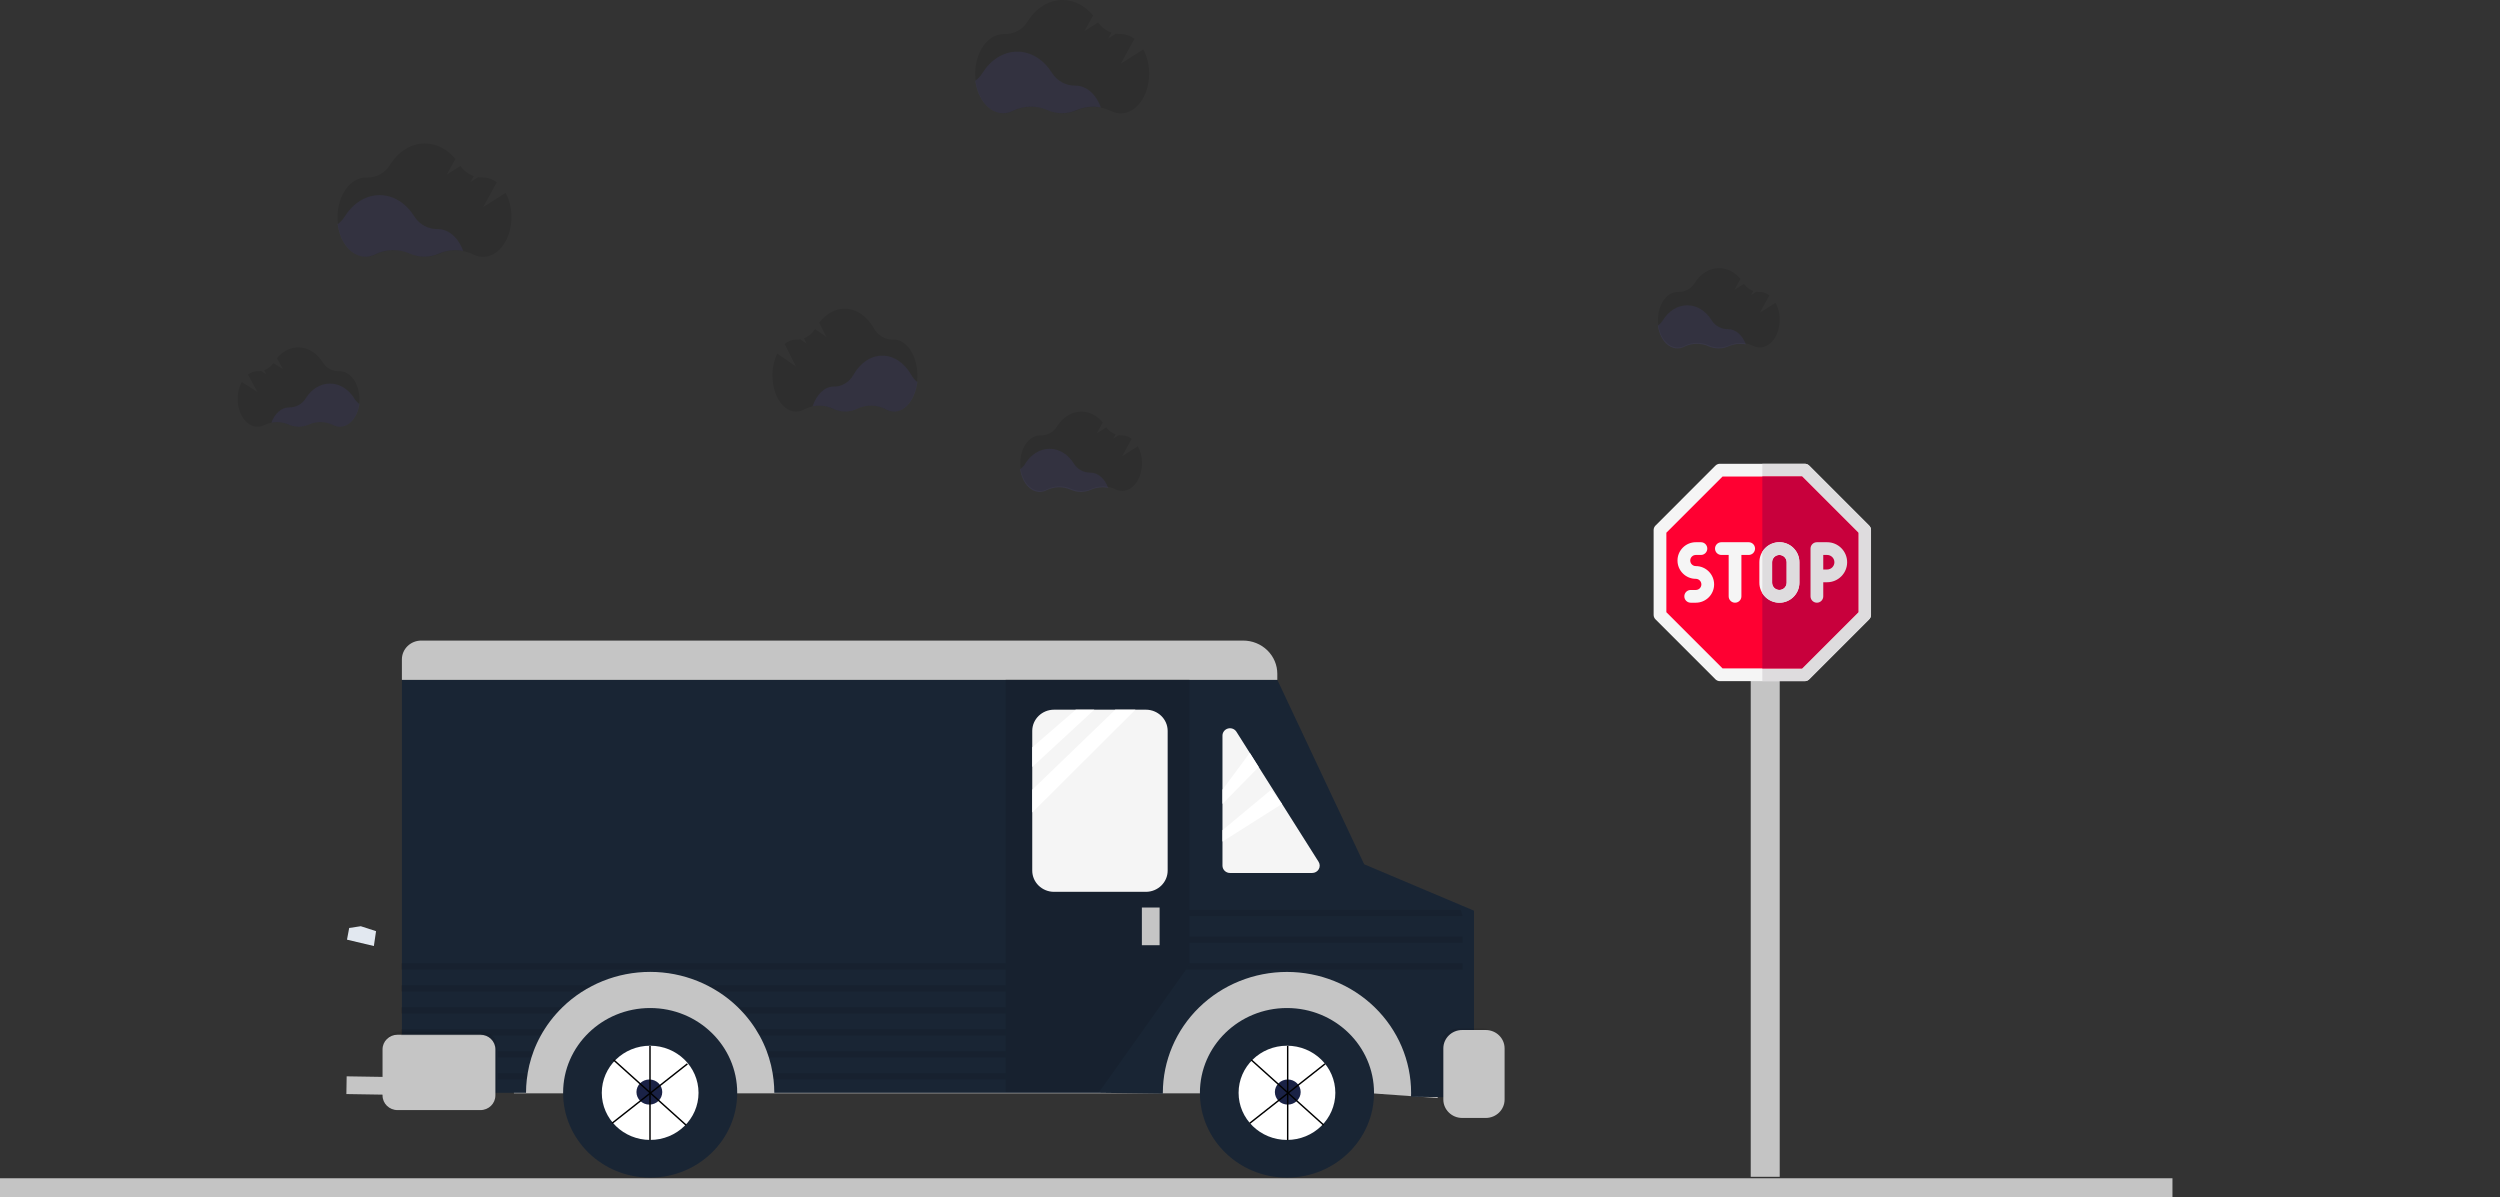<svg width="1725" height="826" viewBox="0 0 1725 826" fill="none" xmlns="http://www.w3.org/2000/svg">
<rect x="0" y="0" width="1725" height="826" fill="#333333" stroke="none"/>
<g id="stop">
<g id="cloud2">
<g id="c1">
<path id="Vector 4" opacity="0.1" d="M319.612 173.14C313.974 172.075 308.147 172.712 302.872 174.97C299.703 176.384 296.272 177.115 292.802 177.115C289.332 177.115 285.901 176.384 282.732 174.97C278.987 173.329 274.93 172.52 270.841 172.6C266.753 172.679 262.731 173.645 259.052 175.43C256.951 176.546 254.61 177.132 252.232 177.14C242.632 177.14 234.642 167.47 232.982 154.71C234.898 153.306 236.528 151.548 237.782 149.53C243.412 140.46 252.132 134.64 261.922 134.64C271.712 134.64 280.322 140.39 285.922 149.37C287.609 152.07 289.962 154.289 292.756 155.815C295.55 157.34 298.689 158.12 301.872 158.08H302.122C309.772 158.08 316.392 164.21 319.612 173.14Z" fill="#6C63FF"/>
<path id="c1_2" opacity="0.1" d="M348.872 133.09L333.352 142.94L342.762 125.83C340.09 123.703 336.787 122.525 333.372 122.48H333.122C332.044 122.499 330.966 122.422 329.902 122.25L324.642 125.58L326.902 121.48C323.172 120.178 319.951 117.727 317.702 114.48L308.282 120.48L314.232 109.67C308.722 103.06 301.302 99 293.142 99C283.352 99 274.632 104.83 269.002 113.9C267.337 116.623 264.978 118.855 262.166 120.366C259.355 121.877 256.192 122.614 253.002 122.5H252.472C241.662 122.5 232.902 134.76 232.902 149.87C232.902 164.98 241.662 177.24 252.472 177.24C254.849 177.232 257.189 176.649 259.292 175.54C262.969 173.751 266.992 172.782 271.08 172.7C275.169 172.619 279.227 173.428 282.972 175.07C286.137 176.492 289.567 177.231 293.037 177.24C296.507 177.249 299.94 176.526 303.112 175.12C306.83 173.509 310.85 172.716 314.901 172.793C318.952 172.871 322.939 173.818 326.592 175.57C328.672 176.659 330.984 177.232 333.332 177.24C344.142 177.24 352.902 164.99 352.902 149.87C352.991 144.027 351.605 138.256 348.872 133.09Z" fill="black"/>
</g>
<g id="c3">
<path id="Vector 5" opacity="0.1" d="M764.612 336.62C760.658 335.87 756.571 336.315 752.872 337.9C750.654 338.892 748.252 339.405 745.822 339.405C743.392 339.405 740.99 338.892 738.772 337.9C736.15 336.752 733.309 336.185 730.447 336.241C727.584 336.296 724.768 336.971 722.192 338.22C720.722 339 719.086 339.411 717.422 339.42C710.702 339.42 705.112 332.64 703.952 323.71C705.294 322.73 706.435 321.501 707.312 320.09C711.252 313.74 717.312 309.67 724.202 309.67C731.092 309.67 737.092 313.67 741.032 319.97C742.209 321.865 743.854 323.425 745.808 324.5C747.763 325.576 749.961 326.13 752.192 326.11H752.372C757.722 326.08 762.352 330.37 764.612 336.62Z" fill="#6C63FF"/>
<path id="c3_2" opacity="0.1" d="M785.14 307.9L774.28 314.79L780.87 302.79C779.004 301.294 776.691 300.466 774.3 300.44H774.13C773.376 300.459 772.622 300.402 771.88 300.27L768.19 302.61L769.77 299.74C767.162 298.828 764.909 297.117 763.33 294.85L756.74 299.03L760.9 291.46C757.05 286.84 751.85 284 746.14 284C739.29 284 733.14 288.07 729.24 294.42C728.071 296.315 726.422 297.867 724.461 298.921C722.5 299.974 720.295 300.491 718.07 300.42H717.7C710.14 300.42 704 309 704 319.58C704 330.16 710.14 338.74 717.7 338.74C719.364 338.736 721.002 338.324 722.47 337.54C725.046 336.291 727.862 335.616 730.725 335.561C733.587 335.505 736.428 336.072 739.05 337.22C741.281 338.216 743.696 338.734 746.14 338.74C748.552 338.737 750.936 338.229 753.14 337.25C755.742 336.123 758.555 335.569 761.39 335.624C764.224 335.679 767.014 336.343 769.57 337.57C771.027 338.333 772.646 338.735 774.29 338.74C781.86 338.74 787.99 330.16 787.99 319.58C788.031 315.51 787.051 311.494 785.14 307.9Z" fill="black"/>
</g>
<g id="c2">
<path id="Vector 6" opacity="0.1" d="M187.282 291.62C191.236 290.87 195.323 291.316 199.022 292.9C201.238 293.892 203.639 294.405 206.067 294.405C208.495 294.405 210.896 293.892 213.112 292.9C215.734 291.752 218.575 291.185 221.437 291.241C224.3 291.296 227.116 291.971 229.692 293.22C231.162 293.999 232.799 294.41 234.462 294.42C241.182 294.42 246.782 287.64 247.942 278.71C246.597 277.733 245.456 276.504 244.582 275.09C240.642 268.74 234.582 264.67 227.682 264.67C220.782 264.67 214.802 268.67 210.862 274.97C209.684 276.866 208.038 278.428 206.081 279.503C204.125 280.578 201.924 281.132 199.692 281.11H199.522C194.172 281.08 189.532 285.37 187.282 291.62Z" fill="#6C63FF"/>
<path id="c2_2" opacity="0.1" d="M166.802 263.59L177.672 270.48L171.072 258.48C172.938 256.985 175.251 256.158 177.642 256.13H177.872C178.626 256.149 179.38 256.092 180.122 255.96L183.802 258.3L182.222 255.43C184.833 254.519 187.09 252.808 188.672 250.54L195.262 254.72L191.092 247.15C194.952 242.53 200.142 239.69 205.862 239.69C212.712 239.69 218.812 243.76 222.762 250.11C223.93 252.005 225.579 253.558 227.54 254.612C229.502 255.665 231.707 256.182 233.932 256.11H234.292C241.862 256.11 247.992 264.69 247.992 275.27C247.992 285.85 241.862 294.43 234.292 294.43C232.628 294.424 230.991 294.012 229.522 293.23C226.946 291.981 224.129 291.306 221.267 291.251C218.405 291.195 215.564 291.762 212.942 292.91C210.714 293.906 208.302 294.424 205.862 294.43C203.45 294.429 201.065 293.921 198.862 292.94C196.259 291.813 193.444 291.259 190.607 291.314C187.771 291.369 184.98 292.033 182.422 293.26C180.966 294.024 179.347 294.426 177.702 294.43C170.142 294.43 164.002 285.85 164.002 275.27C163.945 271.204 164.908 267.188 166.802 263.59Z" fill="black"/>
</g>
</g>
<g id="cloud1">
<g id="c1_3">
<path id="Vector 4_2" opacity="0.1" d="M759.612 74.14C753.974 73.075 748.147 73.712 742.872 75.97C739.703 77.384 736.272 78.115 732.802 78.115C729.332 78.115 725.901 77.384 722.732 75.97C718.987 74.329 714.93 73.52 710.841 73.6C706.753 73.679 702.731 74.645 699.052 76.43C696.951 77.546 694.61 78.132 692.232 78.14C682.632 78.14 674.642 68.47 672.982 55.71C674.898 54.306 676.528 52.548 677.782 50.53C683.412 41.46 692.132 35.64 701.922 35.64C711.712 35.64 720.322 41.39 725.922 50.37C727.609 53.07 729.962 55.289 732.756 56.815C735.55 58.34 738.689 59.12 741.872 59.08H742.122C749.772 59.08 756.392 65.21 759.612 74.14Z" fill="#6C63FF"/>
<path id="c1_4" opacity="0.1" d="M788.872 34.09L773.352 43.94L782.762 26.83C780.09 24.703 776.787 23.525 773.372 23.48H773.122C772.044 23.499 770.966 23.422 769.902 23.25L764.642 26.58L766.902 22.48C763.172 21.178 759.951 18.727 757.702 15.48L748.282 21.48L754.232 10.67C748.722 4.06 741.302 0 733.142 0C723.352 0 714.632 5.83 709.002 14.9C707.337 17.623 704.978 19.855 702.166 21.366C699.355 22.878 696.192 23.614 693.002 23.5H692.472C681.662 23.5 672.902 35.76 672.902 50.87C672.902 65.98 681.662 78.24 692.472 78.24C694.849 78.232 697.189 77.649 699.292 76.54C702.969 74.751 706.992 73.782 711.08 73.7C715.169 73.619 719.227 74.428 722.972 76.07C726.137 77.492 729.567 78.231 733.037 78.24C736.507 78.249 739.94 77.526 743.112 76.12C746.83 74.509 750.85 73.716 754.901 73.793C758.952 73.871 762.939 74.818 766.592 76.57C768.672 77.659 770.984 78.232 773.332 78.24C784.142 78.24 792.902 65.99 792.902 50.87C792.991 45.027 791.605 39.256 788.872 34.09Z" fill="black"/>
</g>
<g id="c3_3">
<path id="Vector 5_2" opacity="0.1" d="M1204.61 237.62C1200.66 236.87 1196.57 237.315 1192.87 238.9C1190.65 239.892 1188.25 240.405 1185.82 240.405C1183.39 240.405 1180.99 239.892 1178.77 238.9C1176.15 237.752 1173.31 237.185 1170.45 237.241C1167.58 237.296 1164.77 237.971 1162.19 239.22C1160.72 240 1159.09 240.411 1157.42 240.42C1150.7 240.42 1145.11 233.64 1143.95 224.71C1145.29 223.73 1146.44 222.501 1147.31 221.09C1151.25 214.74 1157.31 210.67 1164.2 210.67C1171.09 210.67 1177.09 214.67 1181.03 220.97C1182.21 222.865 1183.85 224.425 1185.81 225.5C1187.76 226.576 1189.96 227.13 1192.19 227.11H1192.37C1197.72 227.08 1202.35 231.37 1204.61 237.62Z" fill="#6C63FF"/>
<path id="c3_4" opacity="0.1" d="M1225.14 208.9L1214.28 215.79L1220.87 203.79C1219 202.294 1216.69 201.466 1214.3 201.44H1214.13C1213.38 201.459 1212.62 201.402 1211.88 201.27L1208.19 203.61L1209.77 200.74C1207.16 199.828 1204.91 198.117 1203.33 195.85L1196.74 200.03L1200.9 192.46C1197.05 187.84 1191.85 185 1186.14 185C1179.29 185 1173.14 189.07 1169.24 195.42C1168.07 197.315 1166.42 198.867 1164.46 199.921C1162.5 200.974 1160.3 201.491 1158.07 201.42H1157.7C1150.14 201.42 1144 210 1144 220.58C1144 231.16 1150.14 239.74 1157.7 239.74C1159.36 239.736 1161 239.324 1162.47 238.54C1165.05 237.291 1167.86 236.616 1170.73 236.561C1173.59 236.505 1176.43 237.072 1179.05 238.22C1181.28 239.216 1183.7 239.734 1186.14 239.74C1188.55 239.737 1190.94 239.229 1193.14 238.25C1195.74 237.123 1198.56 236.569 1201.39 236.624C1204.22 236.679 1207.01 237.343 1209.57 238.57C1211.03 239.333 1212.65 239.735 1214.29 239.74C1221.86 239.74 1227.99 231.16 1227.99 220.58C1228.03 216.51 1227.05 212.494 1225.14 208.9Z" fill="black"/>
</g>
<g id="c2_3">
<path id="Vector 6_2" opacity="0.1" d="M560.718 280.355C565.425 279.382 570.29 279.961 574.694 282.015C577.332 283.302 580.19 283.968 583.081 283.968C585.972 283.968 588.83 283.302 591.468 282.015C594.589 280.526 597.972 279.791 601.379 279.864C604.787 279.935 608.14 280.811 611.206 282.431C612.956 283.441 614.905 283.974 616.885 283.987C624.885 283.987 631.552 275.193 632.933 263.61C631.332 262.343 629.973 260.749 628.933 258.915C624.242 250.679 617.028 245.4 608.814 245.4C600.599 245.4 593.48 250.588 588.789 258.76C587.387 261.219 585.427 263.245 583.098 264.639C580.769 266.033 578.149 266.752 575.492 266.723H575.289C568.92 266.684 563.396 272.249 560.718 280.355Z" fill="#6C63FF"/>
<path id="c2_4" opacity="0.1" d="M536.336 243.999L549.277 252.936L541.42 237.371C543.641 235.432 546.395 234.36 549.241 234.323H549.515C550.413 234.348 551.31 234.274 552.194 234.103L556.575 237.138L554.694 233.415C557.802 232.234 560.489 230.015 562.372 227.073L570.218 232.495L565.253 222.676C569.849 216.684 576.027 213 582.837 213C590.992 213 598.254 218.279 602.956 226.515C604.347 228.973 606.31 230.987 608.644 232.354C610.98 233.72 613.605 234.391 616.254 234.297H616.683C625.695 234.297 632.992 245.426 632.992 259.149C632.992 272.871 625.695 284 616.683 284C614.702 283.992 612.753 283.458 611.004 282.444C607.937 280.824 604.584 279.948 601.176 279.877C597.769 279.804 594.387 280.54 591.266 282.029C588.613 283.32 585.742 283.992 582.837 284C579.965 283.999 577.126 283.34 574.503 282.067C571.405 280.606 568.053 279.887 564.676 279.958C561.3 280.03 557.977 280.891 554.932 282.482C553.198 283.473 551.271 283.995 549.313 284C540.312 284 533.003 272.871 533.003 259.149C532.935 253.875 534.081 248.666 536.336 243.999Z" fill="black"/>
</g>
</g>
<rect id="road" y="813" width="1499" height="13" fill="#C4C4C4"/>
<g id="truck">
<rect id="Rectangle 1" width="20" height="345" transform="matrix(-1 0 0 1 1228 467)" fill="#C4C4C4"/>
<path id="Vector" d="M992 757.665L946.945 754.42H354.594V669.906H992V757.665Z" fill="#C5C5C5"/>
<path id="Vector_2" d="M1017.04 628.363V757.302L973.598 756.752C973.598 755.836 973.664 754.919 973.664 754.057C973.664 731.932 964.64 710.713 948.578 695.068C932.516 679.423 910.731 670.634 888.015 670.634C865.3 670.634 843.515 679.423 827.452 695.068C811.39 710.713 802.367 731.932 802.367 754.057C802.367 754.24 802.367 754.424 802.367 754.598L759.006 754.048H534.267C534.264 750.985 534.088 747.925 533.74 744.881C533.58 743.414 533.382 741.975 533.128 740.544C532.523 736.867 531.662 733.235 530.549 729.672C530.098 728.205 529.608 726.766 529.062 725.336C527.658 721.613 525.985 717.992 524.055 714.5C523.246 713.024 522.38 711.585 521.476 710.164C519.047 706.343 516.306 702.719 513.278 699.328C511.942 697.831 510.558 696.385 509.128 694.992C493.069 679.376 471.305 670.605 448.614 670.605C425.922 670.605 404.158 679.376 388.099 694.992C386.663 696.391 385.279 697.837 383.949 699.328C380.922 702.719 378.18 706.343 375.751 710.164C374.81 711.585 373.982 713.024 373.172 714.5C371.242 717.992 369.569 721.613 368.165 725.336C367.628 726.766 367.13 728.205 366.678 729.672C365.567 733.223 364.706 736.843 364.099 740.508C363.845 741.938 363.647 743.377 363.487 744.844C363.139 747.888 362.963 750.948 362.96 754.011H277.311V469.09H881.361L941.287 596.36L1015.76 627.823L1017.04 628.363Z" fill="#192534"/>
<path id="Vector_3" d="M290.648 442H857.812C864.053 442 870.038 444.415 874.45 448.713C878.863 453.011 881.342 458.84 881.342 464.918V469.09H277.302V454.99C277.302 453.283 277.647 451.594 278.318 450.017C278.989 448.44 279.972 447.008 281.212 445.801C282.451 444.595 283.922 443.638 285.542 442.986C287.161 442.334 288.896 441.999 290.648 442V442Z" fill="#C5C5C5"/>
<path id="Vector_4" opacity="0.1" d="M332.578 711.786H275.42C269.702 711.786 265.066 716.301 265.066 721.87V753.709C265.066 759.278 269.702 763.793 275.42 763.793H332.578C338.296 763.793 342.932 759.278 342.932 753.709V721.87C342.932 716.301 338.296 711.786 332.578 711.786Z" fill="black"/>
<path id="Vector_5" opacity="0.1" d="M758.413 753.507H693.894V468.549H820.701V665.739L758.413 753.507Z" fill="black"/>
<path id="Vector_6" d="M331.468 713.959H274.309C268.591 713.959 263.956 718.474 263.956 724.043V755.881C263.956 761.451 268.591 765.965 274.309 765.965H331.468C337.186 765.965 341.821 761.451 341.821 755.881V724.043C341.821 718.474 337.186 713.959 331.468 713.959Z" fill="#C5C5C5"/>
<path id="Vector_7" opacity="0.1" d="M1022.94 709.623H1006.7C999.511 709.623 993.683 715.299 993.683 722.301V757.623C993.683 764.625 999.511 770.302 1006.7 770.302H1022.94C1030.12 770.302 1035.95 764.625 1035.95 757.623V722.301C1035.95 715.299 1030.12 709.623 1022.94 709.623Z" fill="black"/>
<path id="Vector_8" d="M1025.16 710.705H1008.92C1001.73 710.705 995.905 716.381 995.905 723.383V758.705C995.905 765.707 1001.73 771.383 1008.92 771.383H1025.16C1032.35 771.383 1038.17 765.707 1038.17 758.705V723.383C1038.17 716.381 1032.35 710.705 1025.16 710.705Z" fill="#C5C5C5"/>
<path id="Vector_9" d="M790.63 489.679H727.306C718.989 489.679 712.247 496.246 712.247 504.347V600.696C712.247 608.797 718.989 615.364 727.306 615.364H790.63C798.947 615.364 805.689 608.797 805.689 600.696V504.347C805.689 496.246 798.947 489.679 790.63 489.679Z" fill="#F5F5F5"/>
<path id="Vector_10" d="M800.127 626.191H787.891V652.198H800.127V626.191Z" fill="#C5C5C5"/>
<path id="Vector_11" d="M843.506 507.547V597.295C843.506 598.637 844.054 599.924 845.028 600.873C846.002 601.822 847.324 602.355 848.702 602.355H905.409C906.332 602.355 907.239 602.115 908.036 601.659C908.833 601.203 909.49 600.549 909.941 599.764C910.392 598.978 910.619 598.09 910.6 597.19C910.581 596.291 910.316 595.412 909.832 594.646L853.125 504.897C852.532 503.96 851.641 503.236 850.588 502.836C849.535 502.436 848.376 502.382 847.288 502.682C846.2 502.981 845.242 503.618 844.559 504.496C843.877 505.374 843.507 506.445 843.506 507.547V507.547Z" fill="#F5F5F5"/>
<path id="Vector_12" d="M742.281 489.679L712.247 515.678V529.227L755.072 489.679H742.281Z" fill="white"/>
<path id="Vector_13" d="M712.247 544.922V560.644L783.439 489.679H769.528L712.247 544.922Z" fill="white"/>
<path id="Vector_14" d="M862.33 519.473L843.506 544.922V554.685L868.495 529.227L862.33 519.473Z" fill="white"/>
<path id="Vector_15" d="M877.06 544.922L843.506 572.837V580.693L884.58 554.685L877.06 544.922Z" fill="white"/>
<path id="Vector_16" opacity="0.1" d="M693.894 664.657H276.747V668.993H693.894V664.657Z" fill="black"/>
<path id="Vector_17" opacity="0.1" d="M1009.25 668.993H818.48L820.701 665.739V664.657H1009.25" fill="black"/>
<path id="Vector_18" opacity="0.1" d="M1009.25 650.576H820.701V646.24H1009.25" fill="black"/>
<path id="Vector_19" opacity="0.1" d="M1009.25 632.15H820.701V627.823H1007.97" fill="black"/>
<path id="Vector_20" opacity="0.1" d="M409.446 679.829C406.826 681.145 404.278 682.592 401.813 684.165H276.747V679.829H409.446Z" fill="black"/>
<path id="Vector_21" opacity="0.1" d="M693.894 679.829V684.165H495.415C492.949 682.592 490.401 681.145 487.781 679.829H693.894Z" fill="black"/>
<path id="Vector_22" opacity="0.1" d="M388.1 695.001C386.663 696.401 385.279 697.846 383.949 699.337H276.747V695.001H388.1Z" fill="black"/>
<path id="Vector_23" opacity="0.1" d="M693.894 695.001V699.337H513.278C511.942 697.84 510.558 696.394 509.128 695.001H693.894Z" fill="black"/>
<path id="Vector_24" opacity="0.1" d="M375.751 710.164C374.81 711.585 373.982 713.024 373.172 714.5H276.747V710.164H375.751Z" fill="black"/>
<path id="Vector_25" opacity="0.1" d="M693.894 710.164V714.5H524.055C523.246 713.024 522.38 711.585 521.476 710.164H693.894Z" fill="black"/>
<path id="Vector_26" opacity="0.1" d="M368.165 725.336C367.629 726.766 367.13 728.205 366.678 729.672H343.487V725.336H368.165Z" fill="black"/>
<path id="Vector_27" opacity="0.1" d="M693.894 725.336V729.672H530.549C530.098 728.205 529.608 726.766 529.062 725.336H693.894Z" fill="black"/>
<path id="Vector_28" opacity="0.1" d="M364.09 740.508C363.836 741.938 363.638 743.377 363.478 744.844H343.487V740.508H364.09Z" fill="black"/>
<path id="Vector_29" opacity="0.1" d="M693.894 740.508V744.844H533.74C533.58 743.377 533.382 741.938 533.128 740.508H693.894Z" fill="black"/>
<g id="Group" opacity="0.1">
<path id="Vector_30" opacity="0.1" d="M292.098 615.997C292.709 620.36 289.519 622.606 284.305 622.368C289.086 622.111 291.683 619.434 290.309 614.667C290.291 614.676 290.987 615.217 292.098 615.997Z" fill="black"/>
<path id="Vector_31" opacity="0.1" d="M312.371 649.347L314.658 650.833C314.448 651.057 314.177 651.219 313.877 651.3L312.286 650.264L312.371 649.347Z" fill="black"/>
<path id="Vector_32" opacity="0.1" d="M247.701 637.146C247.701 637.146 255.231 664.492 258.732 668.397C262.017 672.064 257.838 700.061 257.292 703.664L255.73 704.049C255.73 704.049 260.746 672.312 257.236 668.406C253.725 664.501 247.701 637.146 247.701 637.146Z" fill="black"/>
<path id="Vector_33" opacity="0.1" d="M277.274 702.087C279.373 703.792 295.326 704.067 304.823 704.077C295.618 704.077 277.98 703.875 275.777 702.087C274.897 701.567 273.878 701.315 272.85 701.363C274.883 701.253 276.521 701.473 277.274 702.087Z" fill="black"/>
</g>
<path id="Vector_34" opacity="0.1" d="M257.97 653.253L239.419 648.862L240.934 640.803L248.944 639.584L259.476 642.994L257.97 653.253Z" fill="black"/>
<path id="Vector_35" d="M257.97 652.767L239.419 648.367L240.934 640.308L248.944 639.089L259.476 642.509L257.97 652.767Z" fill="#E2E8F0"/>
<g id="wheel1">
<path id="Vector_36" d="M448.609 812.554C481.783 812.554 508.676 786.36 508.676 754.048C508.676 721.736 481.783 695.542 448.609 695.542C415.435 695.542 388.542 721.736 388.542 754.048C388.542 786.36 415.435 812.554 448.609 812.554Z" fill="#192534"/>
<path id="Vector_37" d="M448.609 786.555C467.041 786.555 481.984 772.001 481.984 754.048C481.984 736.094 467.041 721.54 448.609 721.54C430.177 721.54 415.234 736.094 415.234 754.048C415.234 772.001 430.177 786.555 448.609 786.555Z" fill="white"/>
<path id="Vector_38" d="M448.054 762.179C452.971 762.179 456.957 758.297 456.957 753.507C456.957 748.717 452.971 744.835 448.054 744.835C443.136 744.835 439.15 748.717 439.15 753.507C439.15 758.297 443.136 762.179 448.054 762.179Z" fill="#1A2246"/>
<g id="Group 1">
<line id="Line 1" x1="448.5" y1="721.665" x2="448.5" y2="786.665" stroke="black"/>
<line id="Line 2" x1="423.335" y1="731.294" x2="473.335" y2="776.294" stroke="black"/>
<line id="Line 3" x1="474.31" y1="734.058" x2="422.31" y2="775.058" stroke="black"/>
</g>
</g>
<g id="wheel2">
<path id="Vector_39" d="M888.006 812.554C921.18 812.554 948.073 786.36 948.073 754.048C948.073 721.736 921.18 695.542 888.006 695.542C854.832 695.542 827.939 721.736 827.939 754.048C827.939 786.36 854.832 812.554 888.006 812.554Z" fill="#192534"/>
<path id="Vector_40" d="M888.006 786.555C906.438 786.555 921.381 772.001 921.381 754.048C921.381 736.094 906.438 721.54 888.006 721.54C869.574 721.54 854.631 736.094 854.631 754.048C854.631 772.001 869.574 786.555 888.006 786.555Z" fill="white"/>
<path id="Vector_41" d="M888.561 762.179C893.479 762.179 897.465 758.297 897.465 753.507C897.465 748.717 893.479 744.835 888.561 744.835C883.644 744.835 879.658 748.717 879.658 753.507C879.658 758.297 883.644 762.179 888.561 762.179Z" fill="#1A2246"/>
<g id="Group 2">
<line id="Line 1_2" x1="888.5" y1="721.665" x2="888.5" y2="786.665" stroke="black"/>
<line id="Line 2_2" x1="863.335" y1="731.294" x2="913.335" y2="776.294" stroke="black"/>
<line id="Line 3_2" x1="914.31" y1="734.058" x2="862.31" y2="775.058" stroke="black"/>
</g>
</g>
<path id="Vector_42" d="M265.004 755.317L265.201 743.083L239.196 742.665L239 754.899L265.004 755.317Z" fill="#C5C5C5"/>
</g>
<g id="undraw_street_food_hm5i 1">
<g id="Group_2">
<path id="Vector_43" d="M1289.71 362.648L1248.35 321.287C1247.53 320.463 1246.41 320 1245.24 320H1186.76C1185.59 320 1184.47 320.463 1183.65 321.287L1142.29 362.648C1141.46 363.472 1141 364.59 1141 365.755V424.245C1141 425.41 1141.46 426.528 1142.29 427.352L1183.65 468.713C1184.47 469.537 1185.59 470 1186.76 470H1245.24C1246.41 470 1247.53 469.537 1248.35 468.713L1289.71 427.352C1290.54 426.528 1291 425.41 1291 424.245V365.755C1291 364.59 1290.54 363.472 1289.71 362.648V362.648Z" fill="#F5F5F5"/>
<path id="Vector_44" d="M1248.35 468.712L1289.71 427.352C1290.54 426.528 1291 425.41 1291 424.245V365.755C1291 364.59 1290.54 363.472 1289.71 362.648L1248.35 321.287C1247.53 320.463 1246.41 320 1245.24 320H1216V470H1245.24C1246.41 470 1247.53 469.537 1248.35 468.712Z" fill="#DEDCDE"/>
<path id="Vector_45" d="M1188.58 461.211H1243.42L1282.21 422.424V367.575L1243.42 328.789H1188.58L1149.79 367.575V422.424L1188.58 461.211Z" fill="#FF0032"/>
<path id="Vector_46" d="M1282.21 422.424V367.575L1243.42 328.789H1216V461.211H1243.42L1282.21 422.424Z" fill="#C8003C"/>
<g id="Group_3">
<path id="Vector_47" d="M1170.11 415.869H1166.58C1164.15 415.869 1162.18 413.901 1162.18 411.474C1162.18 409.047 1164.15 407.08 1166.58 407.08H1170.11C1172.23 407.08 1173.95 405.356 1173.95 403.237C1173.95 401.118 1172.23 399.394 1170.11 399.394C1163.14 399.394 1157.47 393.728 1157.47 386.762C1157.47 379.797 1163.14 374.131 1170.11 374.131H1173.64C1176.06 374.131 1178.03 376.098 1178.03 378.525C1178.03 380.952 1176.06 382.92 1173.64 382.92H1170.11C1167.99 382.92 1166.26 384.643 1166.26 386.762C1166.26 388.882 1167.99 390.605 1170.11 390.605C1177.07 390.605 1182.74 396.272 1182.74 403.237C1182.74 410.203 1177.07 415.869 1170.11 415.869Z" fill="#F5F5F5"/>
<path id="Vector_48" d="M1206.59 374.131H1187.76C1185.33 374.131 1183.36 376.098 1183.36 378.525C1183.36 380.952 1185.33 382.92 1187.76 382.92H1192.78V411.475C1192.78 413.902 1194.74 415.869 1197.17 415.869C1199.6 415.869 1201.57 413.902 1201.57 411.475V382.92H1206.59C1209.01 382.92 1210.98 380.952 1210.98 378.525C1210.98 376.098 1209.01 374.131 1206.59 374.131V374.131Z" fill="#F5F5F5"/>
<path id="Vector_49" d="M1227.76 374.131C1220.15 374.131 1213.96 380.323 1213.96 387.935V402.065C1213.96 409.677 1220.15 415.869 1227.77 415.869C1235.38 415.869 1241.58 409.677 1241.58 402.065V387.935C1241.58 380.323 1235.38 374.131 1227.76 374.131V374.131ZM1232.79 402.065C1232.79 404.83 1230.54 407.08 1227.76 407.08C1225 407.08 1222.75 404.83 1222.75 402.065V387.935C1222.75 385.169 1225 382.92 1227.77 382.92C1230.54 382.92 1232.79 385.169 1232.79 387.935V402.065Z" fill="#F5F5F5"/>
</g>
<path id="Vector_50" d="M1260.72 374.131H1253.66C1251.23 374.131 1249.26 376.098 1249.26 378.525V411.475C1249.26 413.902 1251.23 415.869 1253.66 415.869C1256.08 415.869 1258.05 413.902 1258.05 411.475V401.748H1260.72C1268.33 401.748 1274.53 395.554 1274.53 387.94C1274.53 380.326 1268.33 374.131 1260.72 374.131ZM1260.72 392.959H1258.05V382.92H1260.72C1263.48 382.92 1265.74 385.171 1265.74 387.939C1265.74 390.707 1263.48 392.959 1260.72 392.959Z" fill="#DEDCDE"/>
<path id="Vector_51" d="M1227.77 415.869C1235.38 415.869 1241.58 409.676 1241.58 402.065V387.935C1241.58 380.323 1235.38 374.131 1227.76 374.131C1222.79 374.131 1218.43 376.77 1216 380.72V409.279C1218.43 413.229 1222.8 415.869 1227.77 415.869V415.869ZM1222.75 387.935C1222.75 385.169 1225 382.92 1227.77 382.92C1230.54 382.92 1232.79 385.169 1232.79 387.935V402.065C1232.79 404.83 1230.54 407.08 1227.76 407.08C1225 407.08 1222.75 404.83 1222.75 402.065V387.935Z" fill="#DEDCDE"/>
</g>
</g>
</g>
</svg>
